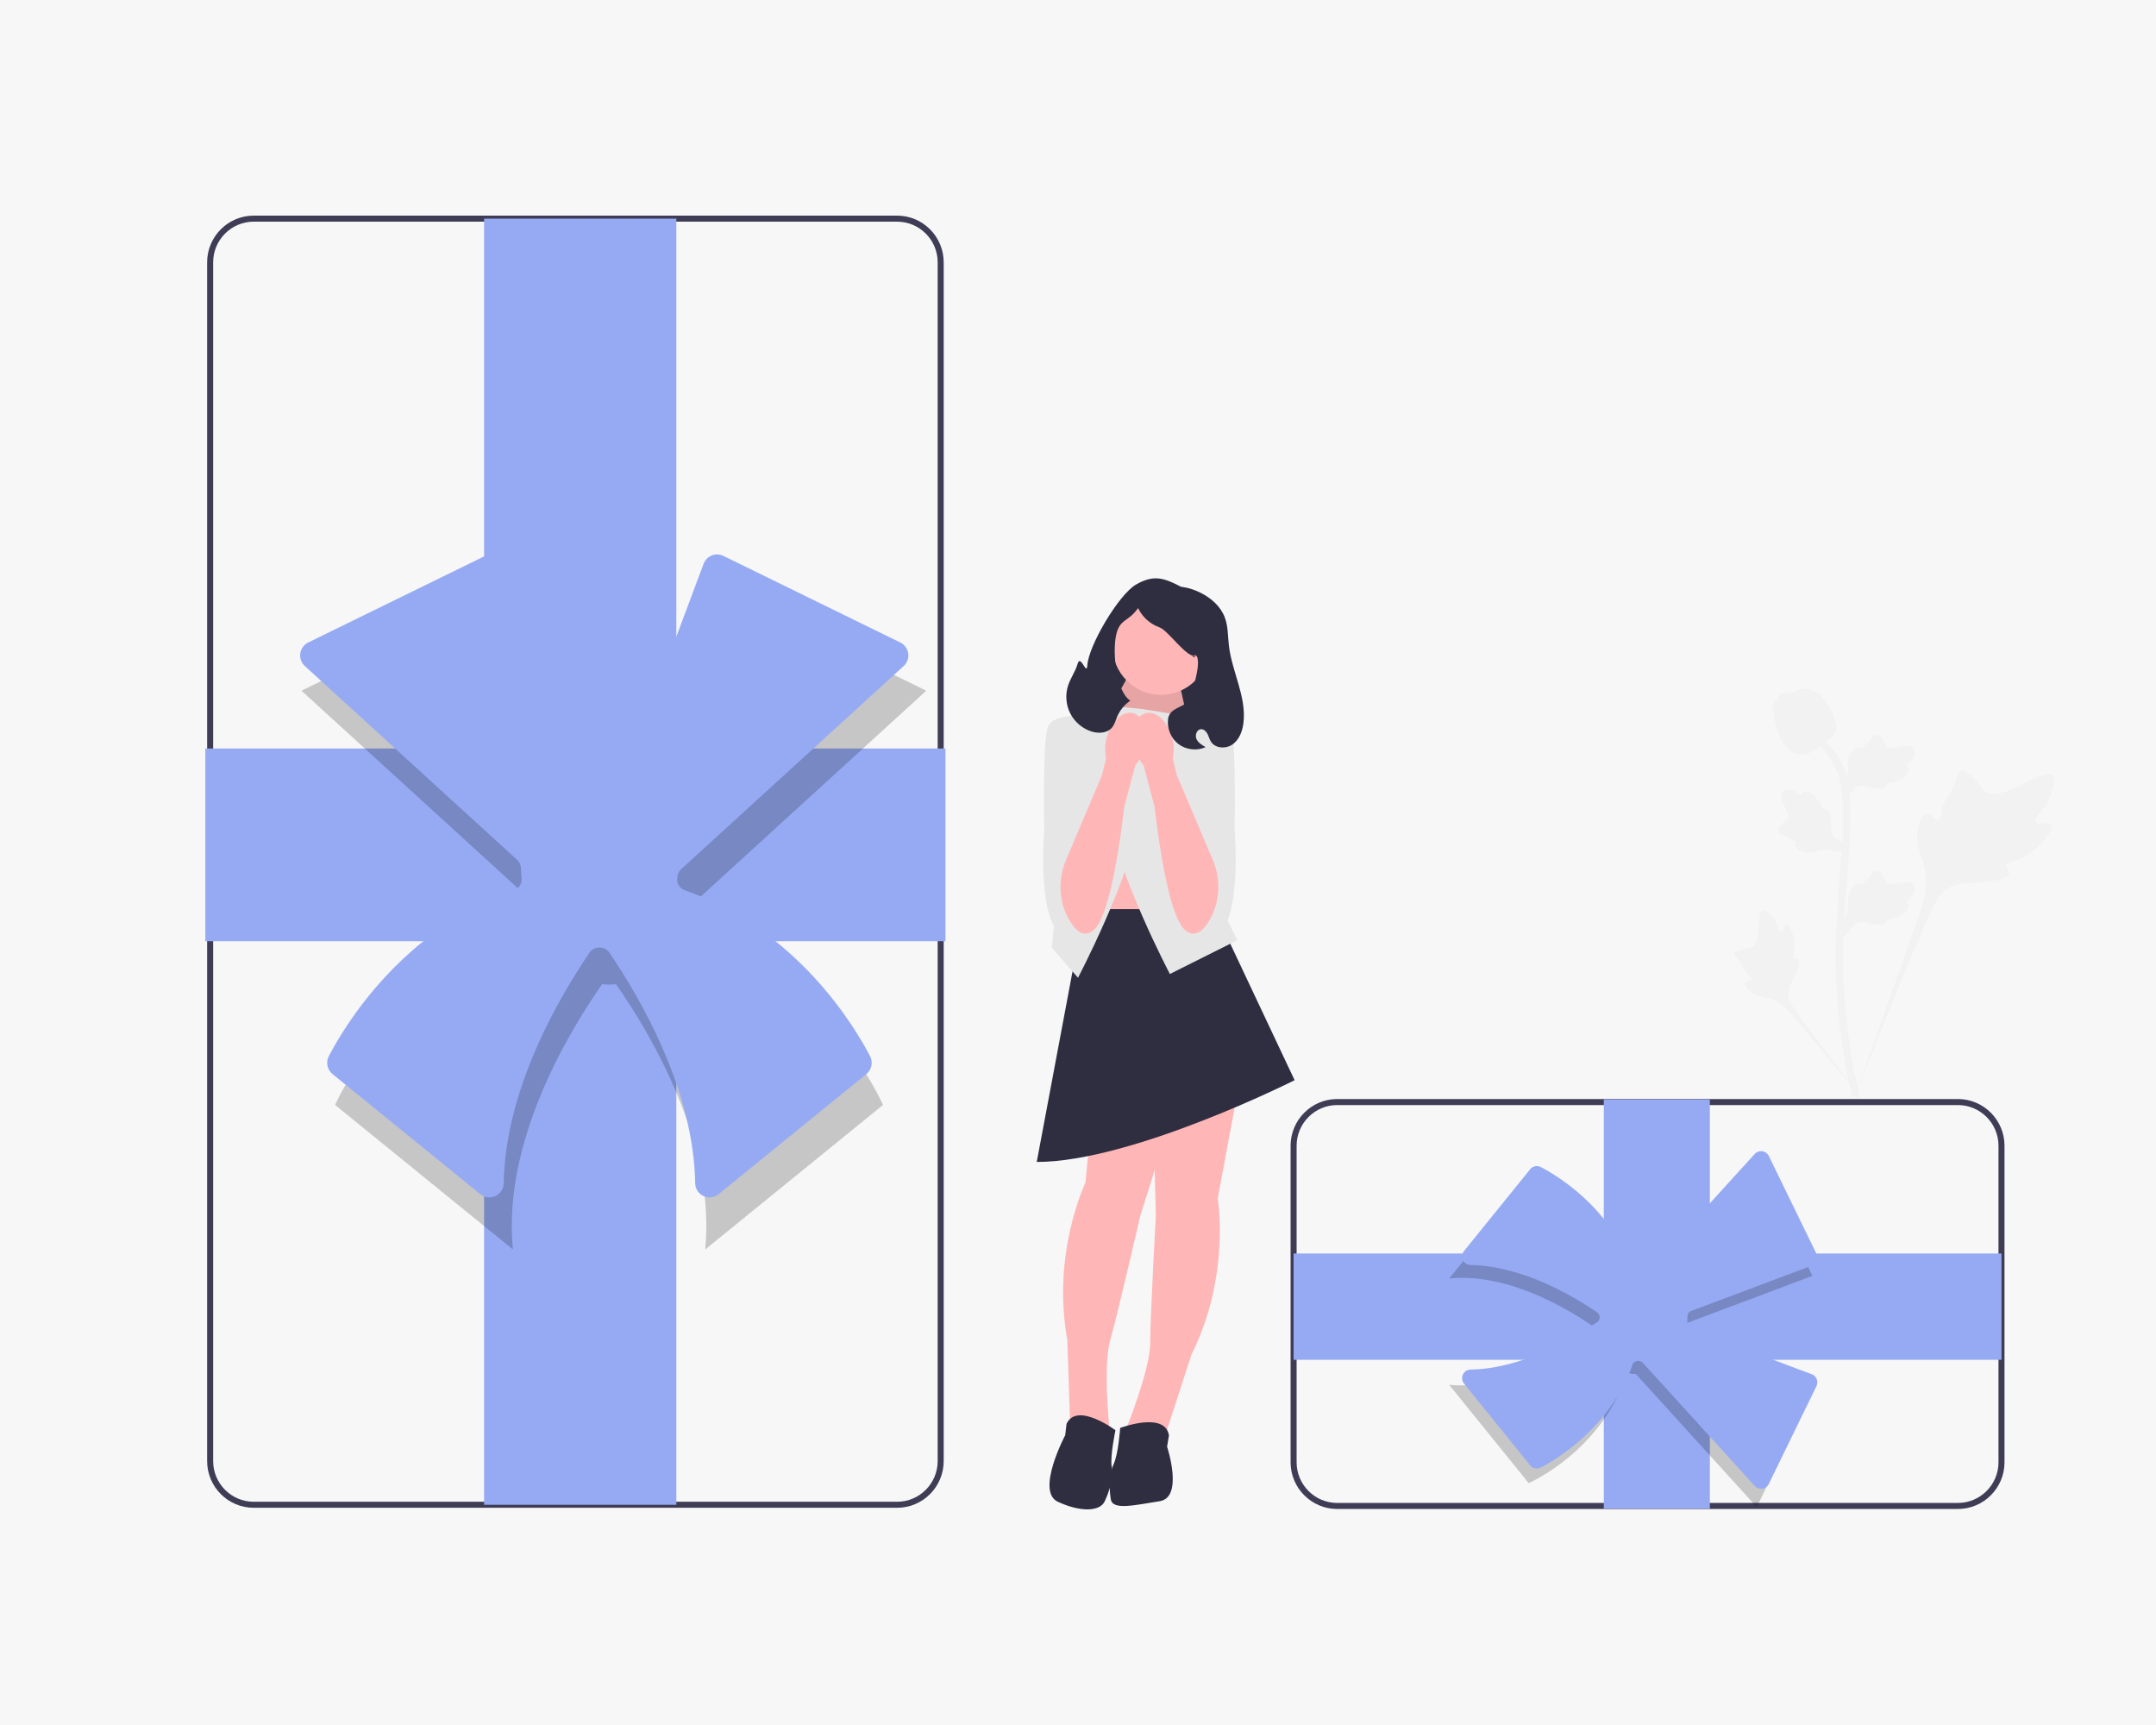 <svg width="500" height="400" viewBox="0 0 500 400" fill="none" xmlns="http://www.w3.org/2000/svg">
<rect width="500" height="400" fill="#F7F7F7"/>
<g clip-path="url(#clip0_253_164)">
<path d="M208.047 349.633H58.843C52.884 349.633 48.037 344.775 48.037 338.803V60.829C48.037 54.858 52.884 50 58.843 50H208.047C214.005 50 218.853 54.858 218.853 60.829V338.803C218.853 344.775 214.005 349.633 208.047 349.633ZM58.843 51.4C53.655 51.4 49.434 55.63 49.434 60.829V338.803C49.434 344.003 53.655 348.233 58.843 348.233H208.047C213.235 348.233 217.456 344.003 217.456 338.803V60.829C217.456 55.63 213.235 51.4 208.047 51.4H58.843Z" fill="#3F3D56"/>
<path d="M475.632 191.35C475.042 190.354 472.49 191.421 472.021 190.516C471.554 189.615 473.925 188.242 475.279 185.105C475.523 184.539 477.062 180.974 475.923 179.874C473.763 177.789 463.88 186.394 460.421 183.578C459.662 182.96 459.131 181.726 456.834 179.723C455.92 178.927 455.368 178.567 454.833 178.701C454.074 178.89 454.014 179.908 453.2 181.91C451.979 184.911 451.258 184.73 450.547 187.125C450.019 188.902 450.139 189.936 449.518 190.137C448.639 190.422 447.83 188.536 446.716 188.705C445.579 188.878 444.892 191.073 444.675 192.717C444.268 195.801 445.398 197.837 446.025 199.977C446.705 202.303 447.109 205.84 445.537 210.847L429.975 254.789C433.41 245.772 443.358 221.055 447.539 211.87C448.745 209.219 450.078 206.529 452.814 205.468C455.448 204.446 459.065 205.056 463.677 203.943C464.215 203.813 465.71 203.431 465.898 202.551C466.054 201.822 465.175 201.416 465.31 200.733C465.491 199.818 467.22 199.807 469.344 198.752C470.842 198.007 471.776 197.122 472.578 196.361C472.82 196.131 476.417 192.677 475.632 191.35H475.632V191.35Z" fill="#F2F2F2"/>
<path d="M414.404 214.483C413.746 214.485 413.532 216.048 412.954 216.018C412.378 215.988 412.389 214.425 411.243 212.854C411.037 212.571 409.735 210.785 408.867 211.028C407.223 211.489 408.586 218.833 406.209 219.722C405.687 219.917 404.93 219.822 403.286 220.374C402.632 220.593 402.296 220.761 402.208 221.063C402.082 221.491 402.563 221.814 403.308 222.792C404.426 224.258 404.129 224.561 405.097 225.602C405.815 226.374 406.356 226.613 406.275 226.977C406.161 227.491 405.004 227.345 404.766 227.942C404.522 228.551 405.399 229.522 406.141 230.103C407.534 231.193 408.857 231.225 410.086 231.534C411.422 231.87 413.271 232.692 415.27 234.91L432.3 255.243C428.876 250.952 419.64 238.927 416.348 234.221C415.398 232.862 414.465 231.431 414.735 229.779C414.994 228.189 416.337 226.586 417.122 223.996C417.214 223.694 417.458 222.848 417.081 222.502C416.769 222.215 416.317 222.53 416.021 222.267C415.626 221.914 416.119 221.06 416.215 219.711C416.283 218.759 416.118 218.045 415.977 217.43C415.934 217.245 415.28 214.479 414.404 214.483V214.483H414.404V214.483Z" fill="#F2F2F2"/>
<path d="M427.537 217.437L427.141 213.889L427.322 213.62C428.16 212.376 428.588 211.161 428.593 210.008C428.594 209.825 428.585 209.642 428.577 209.455C428.542 208.715 428.5 207.795 428.978 206.723C429.247 206.125 430.001 204.74 431.134 204.912C431.439 204.954 431.67 205.095 431.845 205.259C431.871 205.218 431.898 205.177 431.926 205.133C432.279 204.593 432.558 204.362 432.828 204.139C433.034 203.968 433.248 203.791 433.583 203.373C433.73 203.19 433.845 203.029 433.941 202.893C434.235 202.484 434.617 201.996 435.293 202.004C436.014 202.039 436.392 202.636 436.642 203.032C437.09 203.738 437.292 204.247 437.426 204.584C437.475 204.708 437.531 204.846 437.559 204.889C437.791 205.232 439.681 204.912 440.393 204.795C441.993 204.528 443.377 204.297 443.947 205.307C444.355 206.03 444.052 206.986 443.018 208.225C442.695 208.61 442.353 208.903 442.048 209.133C442.3 209.284 442.526 209.515 442.618 209.878C442.833 210.738 442.095 211.6 440.426 212.443C440.011 212.654 439.453 212.935 438.671 213.07C438.303 213.133 437.971 213.149 437.687 213.157C437.681 213.322 437.643 213.5 437.543 213.683C437.249 214.223 436.639 214.48 435.719 214.418C434.707 214.365 433.874 214.172 433.139 214.002C432.497 213.855 431.944 213.73 431.51 213.759C430.704 213.824 430.084 214.47 429.355 215.308L427.537 217.437H427.537V217.437Z" fill="#F2F2F2"/>
<path d="M429.377 196.312L426.053 197.596L425.747 197.489C424.334 196.991 423.053 196.885 421.939 197.173C421.762 197.218 421.587 197.273 421.409 197.329C420.703 197.549 419.826 197.824 418.669 197.632C418.024 197.524 416.497 197.144 416.375 196.002C416.339 195.695 416.416 195.436 416.53 195.224C416.484 195.21 416.437 195.195 416.387 195.179C415.777 194.973 415.483 194.761 415.199 194.556C414.981 194.399 414.757 194.237 414.268 194.018C414.054 193.922 413.87 193.852 413.714 193.793C413.245 193.612 412.676 193.365 412.513 192.708C412.364 192 412.845 191.482 413.163 191.139C413.731 190.527 414.171 190.201 414.463 189.986C414.569 189.907 414.689 189.818 414.723 189.78C414.995 189.467 414.207 187.717 413.914 187.056C413.25 185.574 412.676 184.291 413.507 183.482C414.101 182.902 415.101 182.954 416.559 183.642C417.012 183.857 417.382 184.115 417.681 184.352C417.762 184.069 417.928 183.791 418.256 183.611C419.031 183.184 420.05 183.68 421.287 185.085C421.596 185.433 422.009 185.903 422.338 186.627C422.492 186.968 422.591 187.285 422.672 187.558C422.832 187.522 423.014 187.514 423.216 187.565C423.811 187.712 424.214 188.239 424.388 189.146C424.593 190.14 424.618 190.997 424.641 191.753C424.661 192.413 424.681 192.981 424.819 193.394C425.086 194.158 425.867 194.596 426.86 195.089L429.377 196.312L429.377 196.312H429.377V196.312Z" fill="#F2F2F2"/>
<path d="M427.537 185.859L427.141 182.311L427.322 182.042C428.16 180.798 428.588 179.583 428.593 178.43C428.594 178.247 428.585 178.064 428.577 177.877C428.542 177.137 428.5 176.217 428.978 175.144C429.247 174.546 430.001 173.162 431.134 173.333C431.439 173.376 431.67 173.517 431.845 173.681C431.871 173.64 431.898 173.599 431.926 173.554C432.279 173.015 432.558 172.783 432.828 172.561C433.034 172.389 433.248 172.213 433.583 171.795C433.73 171.612 433.845 171.451 433.941 171.315C434.235 170.906 434.617 170.417 435.293 170.426C436.014 170.46 436.392 171.058 436.642 171.454C437.09 172.16 437.292 172.669 437.426 173.006C437.475 173.129 437.531 173.268 437.559 173.311C437.791 173.654 439.681 173.333 440.393 173.217C441.993 172.95 443.377 172.718 443.947 173.729C444.355 174.452 444.052 175.408 443.018 176.647C442.695 177.032 442.353 177.325 442.048 177.555C442.3 177.706 442.526 177.937 442.618 178.3C442.833 179.16 442.095 180.022 440.426 180.865C440.011 181.075 439.453 181.356 438.671 181.492C438.303 181.555 437.971 181.571 437.687 181.579C437.681 181.744 437.643 181.922 437.543 182.105C437.249 182.645 436.639 182.902 435.719 182.84C434.707 182.787 433.874 182.593 433.139 182.424C432.497 182.276 431.944 182.151 431.51 182.181C430.704 182.246 430.084 182.892 429.355 183.729L427.537 185.859H427.537V185.859Z" fill="#F2F2F2"/>
<path d="M431.16 254.731L430.418 254.265L430.238 253.406L430.418 254.265L429.553 254.364C429.539 254.284 429.492 254.098 429.421 253.809C429.034 252.222 427.854 247.395 426.869 239.791C426.182 234.484 425.793 229.027 425.712 223.57C425.632 218.105 425.89 213.968 426.097 210.642C426.253 208.134 426.443 205.746 426.63 203.419C427.125 197.204 427.593 191.332 427.245 184.833C427.168 183.381 427.006 180.361 425.246 177.147C424.224 175.283 422.817 173.628 421.063 172.23L422.154 170.856C424.09 172.401 425.647 174.234 426.781 176.304C428.733 179.868 428.909 183.159 428.994 184.74C429.348 191.355 428.875 197.283 428.374 203.558C428.19 205.876 428 208.254 427.844 210.752C427.639 214.047 427.383 218.148 427.463 223.543C427.542 228.935 427.926 234.324 428.604 239.565C429.577 247.073 430.74 251.828 431.122 253.391C431.326 254.225 431.368 254.4 431.16 254.731V254.731V254.731Z" fill="#F2F2F2"/>
<path d="M417.852 175.017C417.781 175.017 417.708 175.016 417.634 175.011C416.144 174.93 414.763 174.036 413.531 172.353C412.953 171.562 412.657 170.659 412.067 168.858C411.976 168.581 411.531 167.173 411.261 165.235C411.084 163.969 411.106 163.439 411.357 162.972C411.635 162.451 412.084 162.088 412.59 161.843C412.568 161.675 412.586 161.502 412.659 161.325C412.957 160.594 413.75 160.69 414.179 160.736C414.397 160.763 414.667 160.799 414.96 160.784C415.42 160.762 415.667 160.625 416.041 160.419C416.399 160.222 416.845 159.977 417.505 159.842C418.808 159.569 419.9 159.939 420.26 160.061C422.153 160.693 423.086 162.168 424.167 163.876C424.382 164.219 425.122 165.466 425.61 167.176C425.962 168.409 425.912 168.958 425.806 169.365C425.591 170.203 425.082 170.683 423.791 171.742C422.442 172.85 421.765 173.405 421.184 173.743C419.83 174.526 418.981 175.017 417.852 175.017V175.017H417.852V175.017Z" fill="#F2F2F2"/>
<path d="M219.269 173.568H47.621V218.247H219.269V173.568Z" fill="#96AAF4"/>
<path d="M156.851 50.7H112.267V348.933H156.851V50.7Z" fill="#96AAF4"/>
<path opacity="0.2" d="M158.499 214.883C158.815 213.652 159.003 212.373 159.049 211.055L214.811 160.164L166.883 136.707L145.76 193.156C144.316 192.778 142.809 192.556 141.247 192.556C140.418 192.556 139.608 192.633 138.809 192.742L117.84 136.707L69.913 160.164L123.483 209.055C123.448 209.509 123.413 209.964 123.413 210.428C123.413 211.969 123.629 213.456 123.995 214.883C91.158 225.167 77.715 256.224 77.715 256.224L118.955 289.733C116.495 265.084 131.516 239.849 139.636 228.218C140.168 228.266 140.703 228.299 141.247 228.299C141.791 228.299 142.326 228.266 142.858 228.218C150.978 239.849 165.999 265.084 163.539 289.733L204.779 256.224C204.779 256.224 191.336 225.167 158.499 214.883L158.499 214.883H158.499Z" fill="black"/>
<path d="M164.555 277.658C164.074 277.658 163.589 277.554 163.131 277.339C161.973 276.797 161.242 275.669 161.222 274.393C160.884 252.784 148.588 231.575 141.289 220.856C140.802 220.14 139.96 219.713 139.037 219.713H139.033C138.076 219.713 137.234 220.14 136.746 220.856C129.447 231.575 117.152 252.784 116.814 274.393C116.793 275.668 116.062 276.797 114.904 277.339C113.735 277.888 112.386 277.722 111.385 276.909L77.107 249.056C75.884 248.062 75.525 246.32 76.254 244.913C79.719 238.226 93.058 215.688 119.238 206.421C120.406 206.007 121.116 204.841 120.963 203.585C120.878 202.884 120.835 202.18 120.835 201.492C120.837 200.672 120.524 199.926 119.977 199.427L70.697 154.452C69.88 153.706 69.485 152.606 69.641 151.509C69.798 150.412 70.485 149.467 71.478 148.981L112.508 128.901C113.35 128.489 114.332 128.452 115.203 128.799C116.074 129.146 116.762 129.85 117.091 130.729L136.115 181.569C136.508 182.618 137.515 183.303 138.658 183.274C139.52 183.255 140.394 183.304 141.266 183.418C142.496 183.583 143.657 182.887 144.087 181.735L163.174 130.729C163.503 129.85 164.191 129.146 165.062 128.799C165.933 128.452 166.916 128.489 167.757 128.901L208.786 148.981C209.78 149.467 210.467 150.412 210.623 151.51C210.78 152.606 210.385 153.706 209.568 154.452L157.938 201.572C157.457 202.011 157.158 202.611 157.095 203.259C157.081 203.4 157.067 203.54 157.05 203.679C156.908 204.859 157.64 206.011 158.789 206.418C184.975 215.684 198.317 238.226 201.782 244.913C202.511 246.32 202.152 248.062 200.928 249.056L166.65 276.909C166.041 277.404 165.303 277.658 164.555 277.658H164.555H164.555Z" fill="#96AAF4"/>
<path d="M454.061 349.907H310.108C304.149 349.907 299.302 345.049 299.302 339.078V265.678C299.302 259.706 304.149 254.848 310.108 254.848H454.061C460.019 254.848 464.867 259.706 464.867 265.678V339.078C464.867 345.049 460.019 349.907 454.061 349.907V349.907ZM310.108 256.248C304.92 256.248 300.699 260.478 300.699 265.678V339.078C300.699 344.277 304.92 348.507 310.108 348.507H454.061C459.249 348.507 463.47 344.277 463.47 339.078V265.678C463.47 260.478 459.249 256.248 454.061 256.248H310.108Z" fill="#3F3D56"/>
<path d="M396.533 254.932H371.939V349.823H396.533V254.932Z" fill="#96AAF4"/>
<path d="M464.168 290.67H300V315.317H464.168V290.67Z" fill="#96AAF4"/>
<path opacity="0.2" d="M377.284 318.329C377.961 318.503 378.665 318.607 379.391 318.632L407.405 349.458L420.317 322.963L389.244 311.286C389.452 310.488 389.574 309.655 389.574 308.791C389.574 308.333 389.532 307.885 389.471 307.443L420.317 295.851L407.405 269.356L380.492 298.971C380.241 298.951 379.991 298.932 379.736 298.932C378.888 298.932 378.069 299.051 377.284 299.254C371.622 281.101 354.527 273.669 354.527 273.669L336.081 296.468C349.649 295.108 363.54 303.412 369.943 307.901C369.917 308.194 369.898 308.49 369.898 308.791C369.898 309.092 369.917 309.388 369.943 309.681C363.54 314.171 349.649 322.474 336.081 321.115L354.527 343.913C354.527 343.913 371.622 336.481 377.284 318.329L377.284 318.328V318.329Z" fill="black"/>
<path d="M408.415 345.22C407.858 345.22 407.322 344.986 406.941 344.567L381.001 316.023C380.788 315.788 380.476 315.639 380.124 315.603L380.013 315.592C379.379 315.521 378.801 315.864 378.602 316.428C373.482 330.976 361.017 338.379 357.319 340.301C356.486 340.736 355.451 340.517 354.858 339.783L339.524 320.831C339.038 320.23 338.94 319.421 339.267 318.718C339.59 318.025 340.262 317.589 341.021 317.577C352.875 317.394 364.522 310.613 370.41 306.588C370.764 306.345 370.976 305.927 370.975 305.469C370.976 304.99 370.764 304.572 370.41 304.33C364.523 300.304 352.877 293.523 341.02 293.34C340.262 293.329 339.59 292.891 339.267 292.199C338.94 291.496 339.038 290.686 339.524 290.086L354.858 271.134C355.452 270.401 356.487 270.182 357.319 270.614C361.017 272.538 373.479 279.94 378.6 294.483C378.799 295.046 379.365 295.397 379.936 295.328C380.557 295.25 381.176 295.232 381.774 295.276L406.941 267.582C407.387 267.092 408.044 266.855 408.698 266.95C409.353 267.044 409.917 267.456 410.207 268.051L421.262 290.735C421.509 291.241 421.53 291.83 421.323 292.352C421.116 292.874 420.695 293.286 420.17 293.483L392.184 304.001C391.669 304.194 391.332 304.699 391.346 305.255L391.349 305.458C391.349 305.894 391.319 306.338 391.259 306.777C391.182 307.342 391.533 307.904 392.094 308.115L420.171 318.666C420.696 318.864 421.116 319.276 421.323 319.798C421.53 320.321 421.508 320.909 421.262 321.414L410.207 344.099C409.917 344.694 409.353 345.106 408.698 345.199C408.604 345.213 408.509 345.22 408.415 345.22V345.22Z" fill="#96AAF4"/>
<path d="M278.041 170.195H255.528V162.766C255.528 150.315 265.615 140.205 278.041 140.205H278.041V170.195V170.195Z" fill="#2F2E41"/>
<path d="M273.051 156.327L276.921 173.775L254.239 170L263.482 153.5L273.051 156.327Z" fill="#FFB6B6"/>
<path opacity="0.1" d="M273.051 156.327L276.921 173.775L254.239 170L263.482 153.5L273.051 156.327Z" fill="black"/>
<path d="M273.051 193.599H251.304V225.852H273.051V193.599Z" fill="#FFB6B6"/>
<path d="M287.186 252.222L282.402 277.938C282.402 277.938 285.446 295.808 276.313 314.114L270.224 332.856L261.09 331.549C261.09 331.549 266.744 317.601 266.744 311.499C266.744 305.397 268.049 281.86 268.049 281.86L267.396 255.004L287.186 252.222V252.222Z" fill="#FFB6B6"/>
<path d="M259.785 331.113C259.785 331.113 270.224 327.19 271.093 332.856L270.658 335.471C270.658 335.471 274.573 347.24 268.919 348.111C263.265 348.983 258.045 350.291 257.61 347.676C257.176 345.06 257.182 341.796 258.266 339.505C259.35 337.215 259.785 331.113 259.785 331.113V331.113Z" fill="#2F2E41"/>
<path d="M254.261 248.233L251.72 274.268C251.72 274.268 243.837 290.584 247.53 310.714L248.177 330.414L257.313 331.703C257.313 331.703 255.753 316.73 257.446 310.869C259.14 305.007 264.418 282.036 264.418 282.036L272.498 256.42L254.261 248.233V248.233V248.233Z" fill="#FFB6B6"/>
<path d="M258.688 331.648C258.688 331.648 249.75 324.971 247.342 330.171L247.034 332.804C247.034 332.804 240.132 345.82 245.321 348.233C250.51 350.646 255.036 350.554 256.18 348.163C257.323 345.773 258.223 342.635 257.817 340.133C257.412 337.631 258.687 331.648 258.687 331.648L258.688 331.648V331.648Z" fill="#2F2E41"/>
<path d="M281.532 210.815L300.234 250.479C300.234 250.479 262.612 269.438 240.431 269.438L251.444 210.815H281.532L281.532 210.815V210.815Z" fill="#2F2E41"/>
<path d="M264.787 164.396L275.66 166.139L274.79 193.599L286.969 218.007L271.311 225.852C271.311 225.852 259.133 202.752 256.958 188.368C254.783 173.985 256.088 163.524 256.088 163.524L264.787 164.396L264.787 164.396V164.396Z" fill="#E6E6E6"/>
<path d="M256.523 165.268L245.65 167.011L246.52 194.47L243.91 219.75L249.999 226.724C249.999 226.724 262.177 203.623 264.352 189.24C266.527 174.857 265.222 164.396 265.222 164.396L256.523 165.268L256.523 165.268V165.268Z" fill="#E6E6E6"/>
<path d="M273.268 166.793L275.66 166.139C275.66 166.139 284.141 165.05 285.446 168.537C286.751 172.024 286.316 192.509 286.316 192.509C286.316 192.509 288.56 217.652 279.827 217.938C271.094 218.225 272.833 197.304 272.833 197.304L273.268 166.793V166.793Z" fill="#E6E6E6"/>
<path d="M269.255 161.116C275.472 161.116 280.512 156.065 280.512 149.835C280.512 143.605 275.472 138.555 269.255 138.555C263.038 138.555 257.999 143.605 257.999 149.835C257.999 156.065 263.038 161.116 269.255 161.116Z" fill="#FFB6B6"/>
<path d="M265.734 165.36C268.149 164.746 270.886 167.331 271.85 171.135C272.255 172.649 272.293 174.238 271.96 175.77L272.997 180.094L273.074 180.09L281.258 199.42C283.161 203.914 282.96 209.074 280.533 213.307C279.089 215.826 277.194 217.519 274.968 215.79C271.275 212.923 268.863 196.504 267.762 187.072L265.215 177.485C264.193 176.298 263.47 174.882 263.105 173.357C262.142 169.554 263.319 165.974 265.734 165.36H265.734V165.36Z" fill="#FFB6B6"/>
<path d="M255.218 166.793L252.826 166.139C252.826 166.139 244.345 165.05 243.04 168.537C241.735 172.024 242.17 192.509 242.17 192.509C242.17 192.509 239.926 217.652 248.66 217.938C257.393 218.225 255.653 197.304 255.653 197.304L255.218 166.793V166.793Z" fill="#E6E6E6"/>
<path d="M262.753 165.36C260.338 164.746 257.6 167.331 256.637 171.135C256.231 172.649 256.194 174.238 256.527 175.77L255.489 180.094L255.413 180.09L247.228 199.42C245.325 203.914 245.526 209.074 247.953 213.307C249.397 215.826 251.293 217.519 253.518 215.79C257.211 212.923 259.623 196.504 260.725 187.072L263.271 177.485C264.293 176.298 265.017 174.882 265.381 173.357C266.344 169.554 265.167 165.974 262.753 165.36H262.753V165.36Z" fill="#FFB6B6"/>
<path d="M247.705 158.961C248.277 157.217 249.408 155.689 249.913 153.924C250.585 151.58 252.014 156.78 252.154 154.345C252.419 149.718 259.466 137.815 263.49 135.528C267.513 133.242 269.824 133.931 273.923 136.078C273.923 136.078 275.912 136.205 278.389 137.431C280.866 138.656 283.096 140.619 284.059 143.214C284.823 145.27 284.738 147.529 284.994 149.708C285.704 155.779 289.101 161.554 288.372 167.623C288.144 169.517 287.426 171.475 285.881 172.589C284.336 173.702 281.84 173.581 280.823 171.969C280.476 171.419 280.329 170.766 280.032 170.188C279.735 169.609 279.197 169.07 278.548 169.088C277.572 169.115 277.075 170.427 277.46 171.326C277.845 172.225 278.749 172.768 279.598 173.251C277.576 174.162 275.068 173.878 273.3 172.538C271.531 171.197 270.577 168.856 270.902 166.658C271.361 163.56 275.863 164.201 276.393 161.116C276.78 158.869 278.136 155.111 277.766 152.862C277.397 150.613 275.623 153.336 277.492 152.036C275.436 153.029 271.038 146.235 268.886 145.474C266.734 144.713 264.909 143.065 263.931 140.999C261.648 144.315 259.64 143.415 258.822 147.359C258.005 151.303 258.761 160.265 262.127 162.467C260.78 163.388 259.706 164.705 259.074 166.212C258.716 167.065 258.483 167.999 257.889 168.708C256.754 170.062 254.658 170.144 252.987 169.575C250.916 168.869 249.145 167.319 248.168 165.357C247.191 163.395 247.021 161.044 247.705 158.961L247.705 158.961L247.705 158.961Z" fill="#2F2E41"/>
</g>
<defs>
<clipPath id="clip0_253_164">
<rect width="479" height="300" fill="white" transform="translate(10 50)"/>
</clipPath>
</defs>
</svg>
